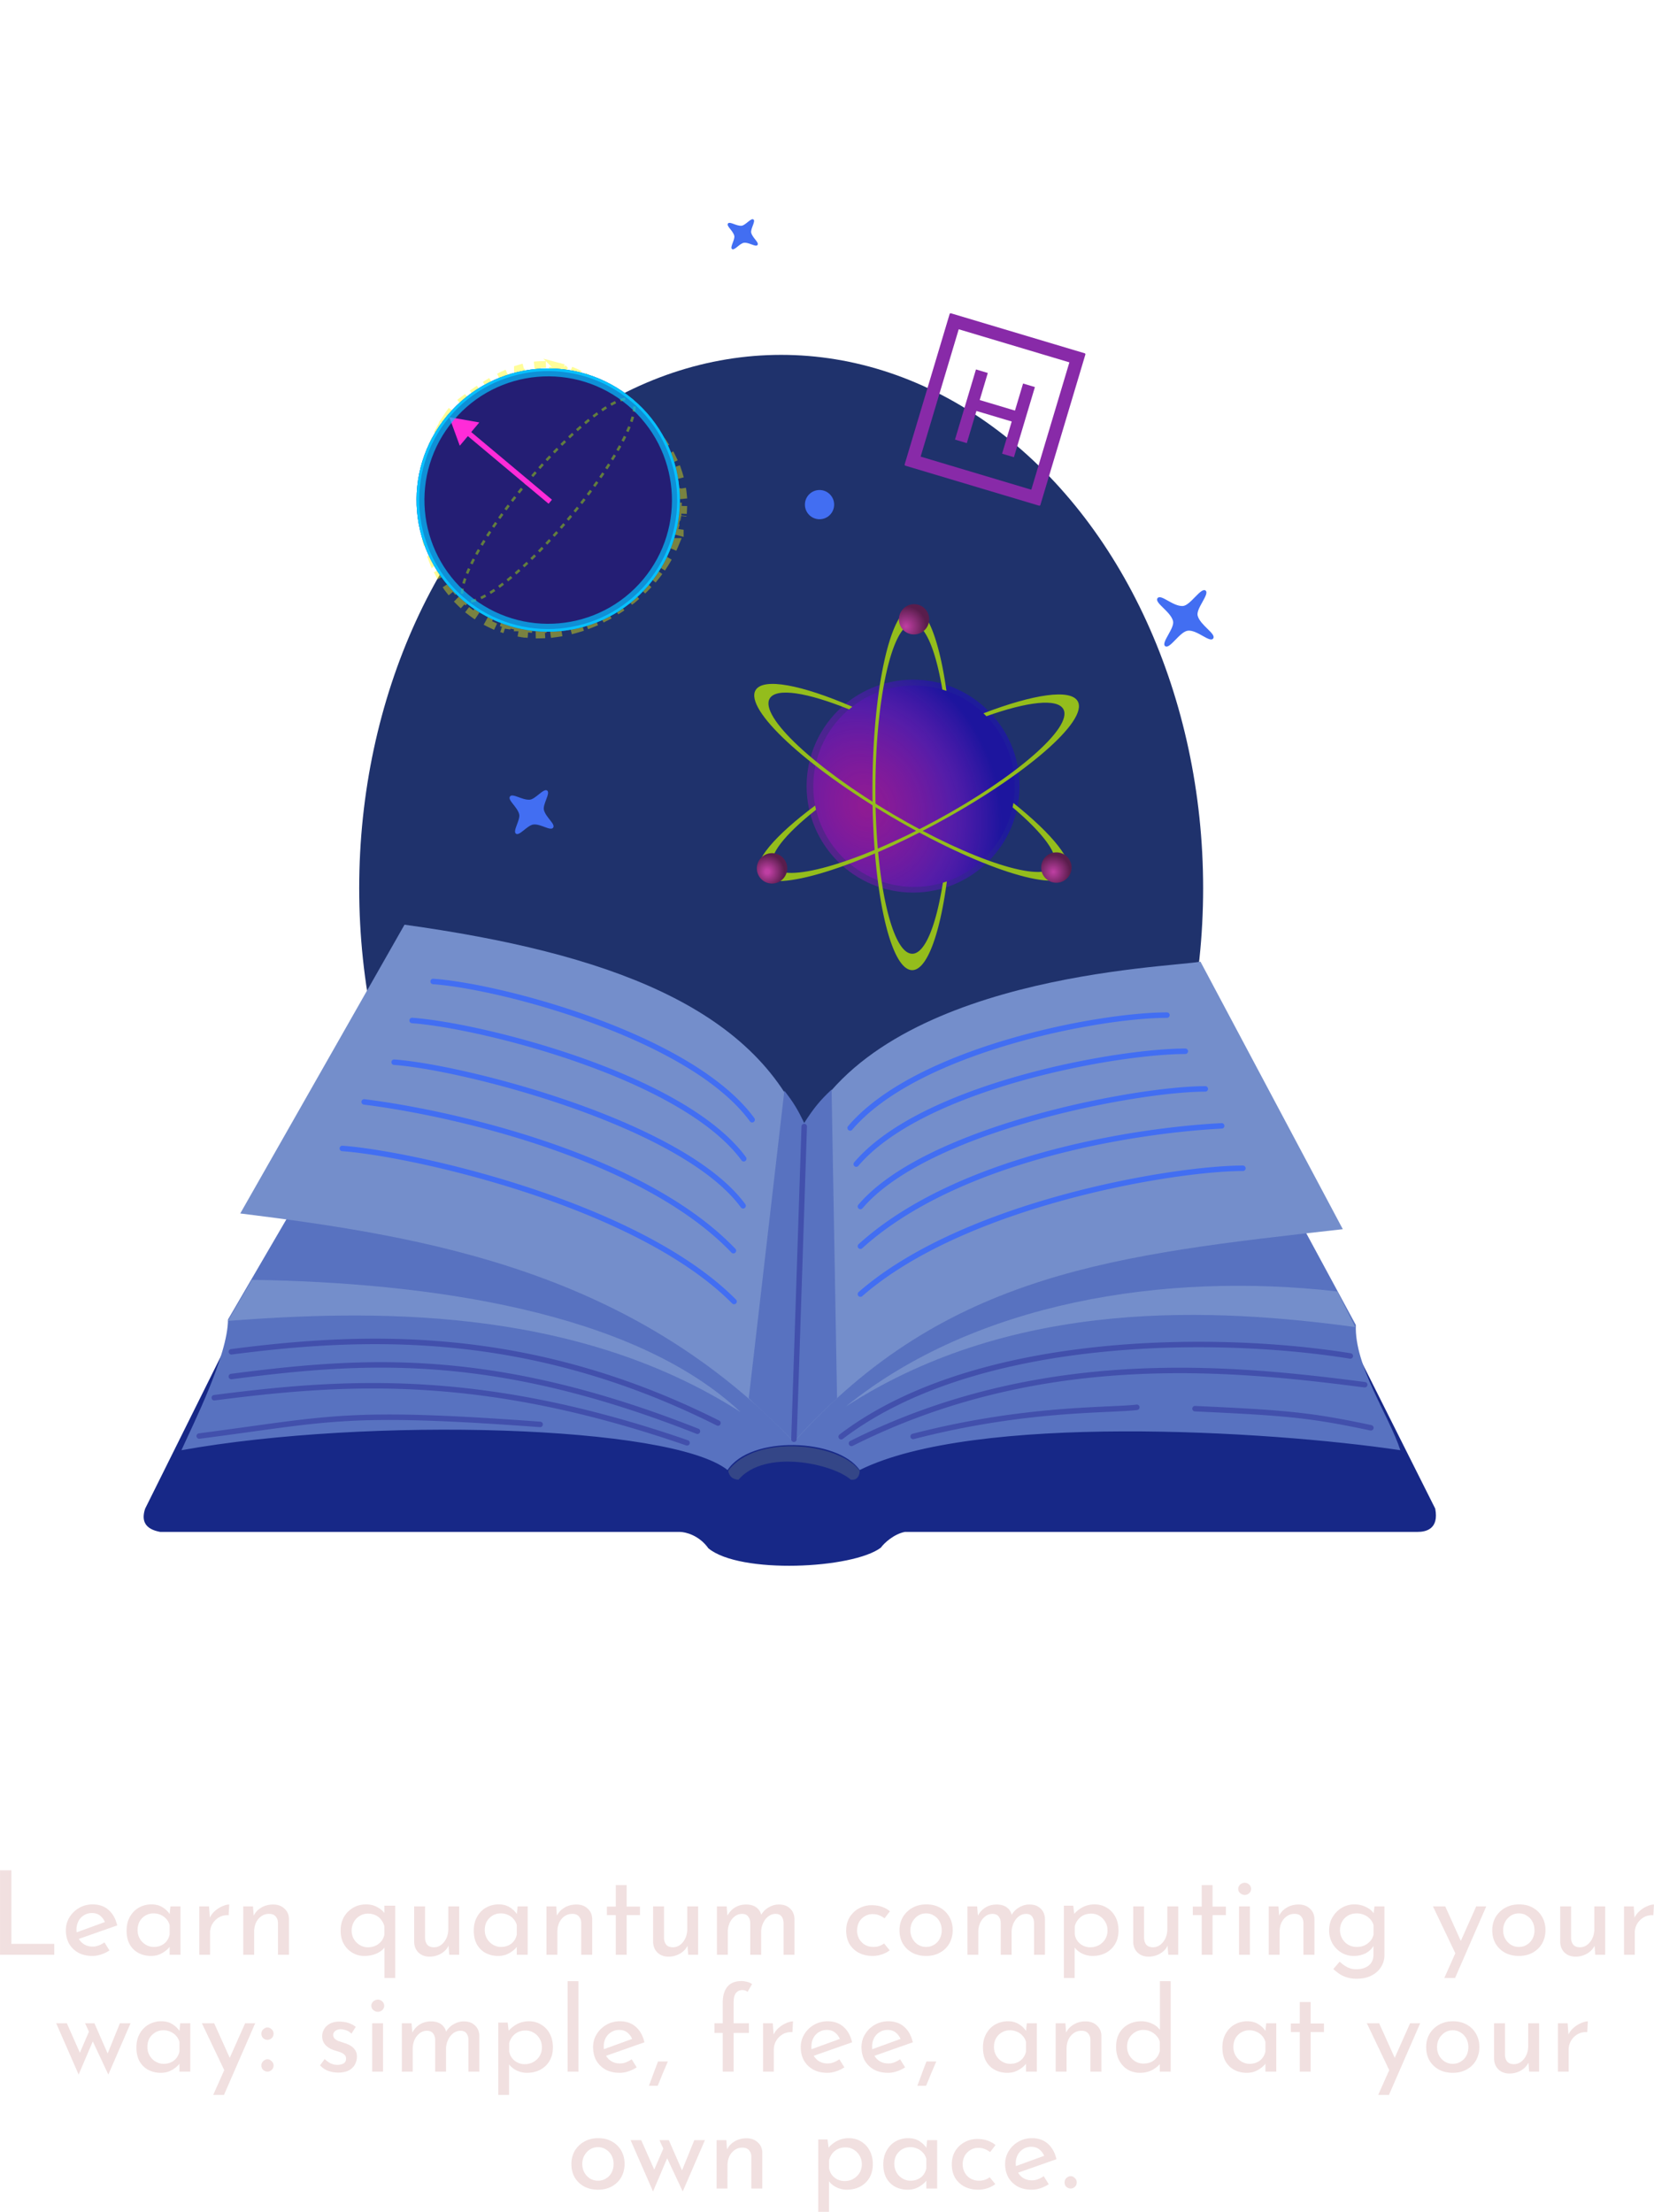 <svg xmlns="http://www.w3.org/2000/svg" fill="none" overflow="visible" viewBox="150.68 186.85 452.73 605.53">     <g filter="url(#a)">       <ellipse cx="364.5" cy="430" fill="#1F326C" rx="115.5" ry="146"/>     </g>     <path fill="#F1E0E0" d="M150.687 698.864h3.104v20.16h11.744V722h-14.848v-23.136Zm25.315 23.456c-1.515 0-2.816-.299-3.904-.896-1.088-.619-1.931-1.451-2.528-2.496-.576-1.067-.864-2.283-.864-3.648 0-1.301.33-2.485.992-3.552a7.443 7.443 0 0 1 2.656-2.56c1.109-.64 2.346-.96 3.712-.96 1.749 0 3.2.512 4.352 1.536 1.152 1.024 1.93 2.432 2.336 4.224l-10.912 3.84-.704-1.76 8.96-3.264-.64.416a4.323 4.323 0 0 0-1.28-1.824c-.598-.533-1.376-.8-2.336-.8-.811 0-1.536.203-2.176.608a4.022 4.022 0 0 0-1.504 1.6c-.363.683-.544 1.461-.544 2.336 0 .917.192 1.728.576 2.432a4.417 4.417 0 0 0 1.568 1.632c.682.384 1.45.576 2.304.576a4.45 4.45 0 0 0 1.664-.32 6.696 6.696 0 0 0 1.536-.832l1.376 2.208a9.1 9.1 0 0 1-2.24 1.088 7.394 7.394 0 0 1-2.4.416Zm15.985 0c-1.238 0-2.368-.267-3.392-.8-1.003-.533-1.803-1.312-2.4-2.336-.576-1.045-.864-2.315-.864-3.808 0-1.472.309-2.741.928-3.808.618-1.088 1.44-1.92 2.464-2.496a6.976 6.976 0 0 1 3.424-.864c1.237 0 2.282.288 3.136.864.853.555 1.504 1.216 1.952 1.984l-.192.512.288-2.816h2.752V722h-2.976v-3.456l.32.768c-.086.213-.278.491-.576.832-.278.32-.662.651-1.152.992a7 7 0 0 1-1.632.864c-.619.213-1.312.32-2.08.32Zm.8-2.464c.746 0 1.418-.139 2.016-.416a3.94 3.94 0 0 0 1.472-1.152c.405-.512.682-1.12.832-1.824v-2.592a3.953 3.953 0 0 0-.896-1.664 4.207 4.207 0 0 0-1.536-1.12 4.662 4.662 0 0 0-1.984-.416c-.79 0-1.515.192-2.176.576a4.414 4.414 0 0 0-1.6 1.6c-.384.683-.576 1.483-.576 2.4 0 .853.202 1.632.608 2.336a4.516 4.516 0 0 0 1.632 1.664 4.25 4.25 0 0 0 2.208.608Zm15.102-11.104.288 3.84-.16-.512a5.48 5.48 0 0 1 1.472-2.048c.661-.576 1.344-1.013 2.048-1.312.725-.32 1.354-.48 1.888-.48l-.16 2.944c-1.003-.064-1.888.128-2.656.576a5.142 5.142 0 0 0-1.792 1.792 4.758 4.758 0 0 0-.64 2.4V722h-2.944v-13.248h2.656Zm12.031 0 .256 3.232-.128-.512c.427-.981 1.12-1.76 2.08-2.336.96-.597 2.069-.896 3.328-.896s2.283.373 3.072 1.12c.811.725 1.227 1.675 1.248 2.848V722h-3.008v-8.736c-.021-.725-.235-1.312-.64-1.76-.384-.469-.992-.704-1.824-.704-.768 0-1.461.213-2.08.64-.619.427-1.109 1.013-1.472 1.76-.341.747-.512 1.611-.512 2.592V722h-2.976v-13.248h2.656Zm30.468 13.568a6.272 6.272 0 0 1-3.232-.864c-.981-.576-1.77-1.376-2.368-2.4-.576-1.045-.864-2.272-.864-3.68 0-1.451.31-2.709.928-3.776a6.912 6.912 0 0 1 2.528-2.496 7.025 7.025 0 0 1 3.488-.896c1.195 0 2.251.267 3.168.8a6.275 6.275 0 0 1 2.208 2.016l-.352.928v-3.392h2.976v19.808h-2.944v-9.76l.128 1.248c-.512.725-1.269 1.323-2.272 1.792-1.002.448-2.133.672-3.392.672Zm.992-2.368c.768 0 1.472-.149 2.112-.448a4.259 4.259 0 0 0 1.568-1.216 4.07 4.07 0 0 0 .832-1.824v-2.24a4.651 4.651 0 0 0-.864-1.792 4.184 4.184 0 0 0-1.536-1.248c-.618-.299-1.322-.448-2.112-.448-.789 0-1.525.203-2.208.608a4.532 4.532 0 0 0-1.632 1.664c-.405.704-.608 1.493-.608 2.368 0 .875.203 1.653.608 2.336.406.683.95 1.227 1.632 1.632a4.255 4.255 0 0 0 2.208.608Zm16.857 2.56c-1.195 0-2.187-.363-2.976-1.088-.768-.747-1.173-1.707-1.216-2.88v-9.792h2.976v8.736c.043.725.245 1.312.608 1.76.384.448.981.683 1.792.704.747 0 1.408-.213 1.984-.64.597-.448 1.077-1.045 1.44-1.792.363-.768.544-1.632.544-2.592v-6.176h2.976V722h-2.72l-.256-3.264.16.576a4.69 4.69 0 0 1-1.184 1.664 5.83 5.83 0 0 1-1.824 1.12 6.238 6.238 0 0 1-2.304.416Zm18.781-.192c-1.237 0-2.368-.267-3.392-.8-1.003-.533-1.803-1.312-2.4-2.336-.576-1.045-.864-2.315-.864-3.808 0-1.472.309-2.741.928-3.808.619-1.088 1.44-1.92 2.464-2.496a6.978 6.978 0 0 1 3.424-.864c1.237 0 2.283.288 3.136.864.853.555 1.504 1.216 1.952 1.984l-.192.512.288-2.816h2.752V722h-2.976v-3.456l.32.768c-.085.213-.277.491-.576.832-.277.32-.661.651-1.152.992a6.96 6.96 0 0 1-1.632.864c-.619.213-1.312.32-2.08.32Zm.8-2.464c.747 0 1.419-.139 2.016-.416a3.94 3.94 0 0 0 1.472-1.152c.405-.512.683-1.12.832-1.824v-2.592a3.942 3.942 0 0 0-.896-1.664 4.207 4.207 0 0 0-1.536-1.12 4.66 4.66 0 0 0-1.984-.416c-.789 0-1.515.192-2.176.576a4.422 4.422 0 0 0-1.6 1.6c-.384.683-.576 1.483-.576 2.4 0 .853.203 1.632.608 2.336a4.516 4.516 0 0 0 1.632 1.664 4.255 4.255 0 0 0 2.208.608Zm15.102-11.104.256 3.232-.128-.512c.427-.981 1.12-1.76 2.08-2.336.96-.597 2.069-.896 3.328-.896s2.283.373 3.072 1.12c.811.725 1.227 1.675 1.248 2.848V722h-3.008v-8.736c-.021-.725-.235-1.312-.64-1.76-.384-.469-.992-.704-1.824-.704-.768 0-1.461.213-2.08.64-.619.427-1.109 1.013-1.472 1.76-.341.747-.512 1.611-.512 2.592V722h-2.976v-13.248h2.656Zm16.311-5.824h2.976v5.888h3.648v2.336h-3.648V722h-2.976v-10.848h-2.432v-2.336h2.432v-5.888Zm14.412 19.584c-1.194 0-2.186-.363-2.976-1.088-.768-.747-1.173-1.707-1.216-2.88v-9.792h2.976v8.736c.043.725.246 1.312.608 1.76.384.448.982.683 1.792.704.747 0 1.408-.213 1.984-.64.598-.448 1.078-1.045 1.44-1.792.363-.768.544-1.632.544-2.592v-6.176h2.976V722h-2.72l-.256-3.264.16.576a4.677 4.677 0 0 1-1.184 1.664 5.83 5.83 0 0 1-1.824 1.12 6.238 6.238 0 0 1-2.304.416Zm15.933-13.76.256 2.976-.128-.256c.491-1.003 1.184-1.792 2.08-2.368.917-.576 1.963-.864 3.136-.864.747 0 1.408.117 1.984.352a3.45 3.45 0 0 1 1.408 1.024c.384.427.629.96.736 1.6l-.16.096c.512-.96 1.216-1.707 2.112-2.24.917-.555 1.877-.832 2.88-.832 1.301 0 2.325.373 3.072 1.12.768.725 1.163 1.675 1.184 2.848V722h-2.976v-8.736c-.021-.683-.192-1.248-.512-1.696-.299-.469-.832-.725-1.6-.768a3.36 3.36 0 0 0-2.08.704 4.819 4.819 0 0 0-1.408 1.824 5.84 5.84 0 0 0-.544 2.368V722h-2.976v-8.736c-.021-.683-.203-1.248-.544-1.696-.32-.469-.864-.725-1.632-.768-.789 0-1.483.235-2.08.704a4.819 4.819 0 0 0-1.408 1.824 6.03 6.03 0 0 0-.48 2.4V722h-2.976v-13.248h2.656Zm44.627 12.032c-.597.469-1.312.843-2.144 1.12a7.861 7.861 0 0 1-2.496.416c-1.45 0-2.72-.288-3.808-.864a6.46 6.46 0 0 1-2.56-2.4c-.597-1.045-.896-2.272-.896-3.68 0-1.408.32-2.635.96-3.68.662-1.045 1.515-1.845 2.56-2.4a7.098 7.098 0 0 1 3.424-.864c1.067 0 2.016.149 2.848.448.854.299 1.579.704 2.176 1.216l-1.472 1.92a6.247 6.247 0 0 0-1.408-.8c-.554-.235-1.184-.352-1.888-.352-.768 0-1.482.203-2.144.608a4.259 4.259 0 0 0-1.536 1.6c-.362.683-.544 1.451-.544 2.304 0 .811.192 1.568.576 2.272a4.35 4.35 0 0 0 1.6 1.632c.683.384 1.462.576 2.336.576.576 0 1.099-.085 1.568-.256a4.552 4.552 0 0 0 1.312-.704l1.536 1.888Zm2.69-5.536c0-1.323.309-2.517.928-3.584a6.95 6.95 0 0 1 2.624-2.528c1.109-.619 2.368-.928 3.776-.928 1.451 0 2.72.309 3.808.928a6.541 6.541 0 0 1 2.528 2.528c.597 1.067.896 2.261.896 3.584s-.299 2.528-.896 3.616c-.597 1.067-1.451 1.909-2.56 2.528-1.088.619-2.357.928-3.808.928-1.408 0-2.667-.288-3.776-.864a6.85 6.85 0 0 1-2.592-2.464c-.619-1.067-.928-2.315-.928-3.744Zm2.976.032c0 .853.192 1.632.576 2.336a4.512 4.512 0 0 0 1.536 1.632 4.088 4.088 0 0 0 2.176.608c.832 0 1.568-.203 2.208-.608a4.185 4.185 0 0 0 1.536-1.632c.363-.704.544-1.483.544-2.336 0-.853-.181-1.621-.544-2.304a4.132 4.132 0 0 0-1.536-1.664c-.64-.427-1.376-.64-2.208-.64-.811 0-1.547.213-2.208.64a4.715 4.715 0 0 0-1.536 1.696c-.363.683-.544 1.44-.544 2.272Zm18.27-6.528.256 2.976-.128-.256c.49-1.003 1.184-1.792 2.08-2.368.917-.576 1.962-.864 3.136-.864.746 0 1.408.117 1.984.352a3.45 3.45 0 0 1 1.408 1.024c.384.427.629.96.736 1.6l-.16.096c.512-.96 1.216-1.707 2.112-2.24.917-.555 1.877-.832 2.88-.832 1.301 0 2.325.373 3.072 1.12.768.725 1.162 1.675 1.184 2.848V722h-2.976v-8.736c-.022-.683-.192-1.248-.512-1.696-.299-.469-.832-.725-1.6-.768-.768 0-1.462.235-2.08.704-.598.469-1.067 1.077-1.408 1.824a5.825 5.825 0 0 0-.544 2.368V722h-2.976v-8.736c-.022-.683-.203-1.248-.544-1.696-.32-.469-.864-.725-1.632-.768-.79 0-1.483.235-2.08.704-.598.469-1.067 1.077-1.408 1.824a6.03 6.03 0 0 0-.48 2.4V722h-2.976v-13.248h2.656Zm31.558 13.568a6.44 6.44 0 0 1-2.912-.704c-.917-.469-1.632-1.099-2.144-1.888l.192-.928v9.568h-2.944V708.56h2.56l.416 3.392-.32-.928c.64-.811 1.451-1.483 2.432-2.016.981-.533 2.08-.8 3.296-.8 1.237 0 2.347.299 3.328.896 1.003.597 1.792 1.429 2.368 2.496.576 1.067.864 2.315.864 3.744 0 1.429-.309 2.667-.928 3.712a6.392 6.392 0 0 1-2.56 2.432c-1.067.555-2.283.832-3.648.832Zm-.576-2.368c.853 0 1.632-.192 2.336-.576a4.706 4.706 0 0 0 1.728-1.632c.427-.704.64-1.493.64-2.368 0-.896-.203-1.685-.608-2.368a4.516 4.516 0 0 0-1.632-1.664c-.661-.405-1.408-.608-2.24-.608-.768 0-1.461.149-2.08.448a4.184 4.184 0 0 0-1.536 1.248 4.68 4.68 0 0 0-.864 1.792v2.208c.107.683.363 1.291.768 1.824.405.533.907.949 1.504 1.248a4.5 4.5 0 0 0 1.984.448Zm15.929 2.56c-1.195 0-2.187-.363-2.976-1.088-.768-.747-1.174-1.707-1.216-2.88v-9.792h2.976v8.736c.042.725.245 1.312.608 1.76.384.448.981.683 1.792.704.746 0 1.408-.213 1.984-.64.597-.448 1.077-1.045 1.44-1.792.362-.768.544-1.632.544-2.592v-6.176h2.976V722h-2.72l-.256-3.264.16.576a4.69 4.69 0 0 1-1.184 1.664 5.83 5.83 0 0 1-1.824 1.12 6.238 6.238 0 0 1-2.304.416Zm14.556-19.584h2.976v5.888h3.648v2.336h-3.648V722h-2.976v-10.848h-2.432v-2.336h2.432v-5.888Zm10.22 5.824h2.976V722h-2.976v-13.248Zm-.224-4.8c0-.469.182-.864.544-1.184.384-.32.8-.48 1.248-.48.448 0 .843.16 1.184.48.363.32.544.715.544 1.184 0 .491-.181.896-.544 1.216a1.742 1.742 0 0 1-1.184.448c-.448 0-.864-.16-1.248-.48a1.52 1.52 0 0 1-.544-1.184Zm11.005 4.8.256 3.232-.128-.512c.427-.981 1.12-1.76 2.08-2.336.96-.597 2.07-.896 3.328-.896 1.259 0 2.283.373 3.072 1.12.811.725 1.227 1.675 1.248 2.848V722h-3.008v-8.736c-.021-.725-.234-1.312-.64-1.76-.384-.469-.992-.704-1.824-.704-.768 0-1.461.213-2.08.64-.618.427-1.109 1.013-1.472 1.76-.341.747-.512 1.611-.512 2.592V722h-2.976v-13.248h2.656Zm21.4 19.808c-.981 0-1.845-.117-2.592-.352a7.442 7.442 0 0 1-2.048-.928 14.823 14.823 0 0 1-1.728-1.376l1.728-2.016c.704.661 1.419 1.173 2.144 1.536.725.363 1.536.544 2.432.544 1.003 0 1.845-.171 2.528-.512.704-.32 1.237-.779 1.6-1.376.363-.576.544-1.248.544-2.016l.032-3.584.256.576c-.384.917-1.077 1.696-2.08 2.336-1.003.619-2.219.928-3.648.928a6.374 6.374 0 0 1-3.36-.928 7.18 7.18 0 0 1-2.432-2.496c-.597-1.067-.896-2.261-.896-3.584 0-1.387.32-2.603.96-3.648a7.176 7.176 0 0 1 2.528-2.528 6.598 6.598 0 0 1 3.424-.928c1.173 0 2.24.245 3.2.736.981.469 1.696 1.077 2.144 1.824l-.16.544.32-2.56h2.72v13.344a5.992 5.992 0 0 1-.928 3.264c-.619.981-1.493 1.76-2.624 2.336-1.131.576-2.485.864-4.064.864Zm-4.544-13.312c0 .853.203 1.632.608 2.336a4.516 4.516 0 0 0 1.632 1.664 4.602 4.602 0 0 0 2.336.608c.789 0 1.493-.139 2.112-.416a4.75 4.75 0 0 0 1.6-1.184 4.452 4.452 0 0 0 .896-1.76v-2.624a4.062 4.062 0 0 0-.96-1.664 4.43 4.43 0 0 0-1.6-1.12 4.955 4.955 0 0 0-2.048-.416c-.853 0-1.632.192-2.336.576a4.278 4.278 0 0 0-1.632 1.632c-.405.683-.608 1.472-.608 2.368Zm28.546 13.12 8.736-19.616h2.752l-8.544 19.616h-2.944Zm3.264-6.272-6.368-13.344h3.36l5.344 11.84-2.336 1.504Zm9.87-6.848c0-1.323.309-2.517.928-3.584a6.95 6.95 0 0 1 2.624-2.528c1.109-.619 2.368-.928 3.776-.928 1.451 0 2.72.309 3.808.928a6.541 6.541 0 0 1 2.528 2.528c.597 1.067.896 2.261.896 3.584s-.299 2.528-.896 3.616c-.597 1.067-1.451 1.909-2.56 2.528-1.088.619-2.357.928-3.808.928-1.408 0-2.667-.288-3.776-.864a6.85 6.85 0 0 1-2.592-2.464c-.619-1.067-.928-2.315-.928-3.744Zm2.976.032c0 .853.192 1.632.576 2.336a4.512 4.512 0 0 0 1.536 1.632 4.088 4.088 0 0 0 2.176.608c.832 0 1.568-.203 2.208-.608a4.185 4.185 0 0 0 1.536-1.632c.363-.704.544-1.483.544-2.336 0-.853-.181-1.621-.544-2.304a4.132 4.132 0 0 0-1.536-1.664c-.64-.427-1.376-.64-2.208-.64-.811 0-1.547.213-2.208.64a4.715 4.715 0 0 0-1.536 1.696c-.363.683-.544 1.44-.544 2.272Zm19.806 7.232c-1.195 0-2.187-.363-2.976-1.088-.768-.747-1.174-1.707-1.216-2.88v-9.792h2.976v8.736c.042.725.245 1.312.608 1.76.384.448.981.683 1.792.704.746 0 1.408-.213 1.984-.64.597-.448 1.077-1.045 1.44-1.792.362-.768.544-1.632.544-2.592v-6.176h2.976V722h-2.72l-.256-3.264.16.576a4.69 4.69 0 0 1-1.184 1.664 5.83 5.83 0 0 1-1.824 1.12 6.238 6.238 0 0 1-2.304.416Zm15.932-13.76.288 3.84-.16-.512a5.49 5.49 0 0 1 1.472-2.048c.662-.576 1.344-1.013 2.048-1.312.726-.32 1.355-.48 1.888-.48l-.16 2.944c-1.002-.064-1.888.128-2.656.576a5.15 5.15 0 0 0-1.792 1.792 4.768 4.768 0 0 0-.64 2.4V722h-2.944v-13.248h2.656Zm-421.332 32 3.904 8.928-.576.064 3.648-8.992h2.912l-6.08 14.048-4.256-9.088-3.872 9.088-6.144-14.048h2.912l4.128 9.344-1.024-.192 2.944-6.848-1.056-2.304h2.56Zm18.149 13.568c-1.237 0-2.368-.267-3.392-.8-1.003-.533-1.803-1.312-2.4-2.336-.576-1.045-.864-2.315-.864-3.808 0-1.472.309-2.741.928-3.808.619-1.088 1.44-1.92 2.464-2.496a6.978 6.978 0 0 1 3.424-.864c1.237 0 2.283.288 3.136.864.853.555 1.504 1.216 1.952 1.984l-.192.512.288-2.816h2.752V754h-2.976v-3.456l.32.768c-.085.213-.277.491-.576.832-.277.32-.661.651-1.152.992a6.96 6.96 0 0 1-1.632.864c-.619.213-1.312.32-2.08.32Zm.8-2.464c.747 0 1.419-.139 2.016-.416a3.94 3.94 0 0 0 1.472-1.152c.405-.512.683-1.12.832-1.824v-2.592a3.942 3.942 0 0 0-.896-1.664 4.207 4.207 0 0 0-1.536-1.12 4.66 4.66 0 0 0-1.984-.416c-.789 0-1.515.192-2.176.576a4.422 4.422 0 0 0-1.6 1.6c-.384.683-.576 1.483-.576 2.4 0 .853.203 1.632.608 2.336a4.516 4.516 0 0 0 1.632 1.664 4.255 4.255 0 0 0 2.208.608Zm13.566 8.512 8.736-19.616h2.752l-8.544 19.616h-2.944Zm3.264-6.272-6.368-13.344h3.36l5.344 11.84-2.336 1.504Zm9.925-10.496c0-.469.17-.864.512-1.184.362-.341.746-.512 1.152-.512.405 0 .778.16 1.12.48.362.32.544.725.544 1.216 0 .512-.182.928-.544 1.248-.342.299-.715.448-1.12.448-.406 0-.79-.149-1.152-.448-.342-.32-.512-.736-.512-1.248Zm0 8.704c0-.469.17-.864.512-1.184.362-.341.746-.512 1.152-.512.405 0 .778.171 1.12.512.362.32.544.715.544 1.184 0 .512-.182.928-.544 1.248-.342.299-.715.448-1.12.448-.406 0-.79-.149-1.152-.448-.342-.32-.512-.736-.512-1.248Zm20.997 1.952c-.939 0-1.856-.16-2.752-.48-.875-.341-1.6-.843-2.176-1.504l1.248-1.728c.555.533 1.12.939 1.696 1.216a4.445 4.445 0 0 0 1.76.384 4.17 4.17 0 0 0 1.184-.16c.363-.107.651-.277.864-.512.235-.256.352-.597.352-1.024 0-.469-.16-.843-.48-1.12-.299-.277-.693-.501-1.184-.672a20.55 20.55 0 0 0-1.504-.48c-1.088-.363-1.92-.864-2.496-1.504-.576-.64-.864-1.419-.864-2.336 0-.704.171-1.355.512-1.952.363-.619.885-1.12 1.568-1.504.704-.384 1.568-.576 2.592-.576.917 0 1.739.117 2.464.352a5.953 5.953 0 0 1 2.048 1.088l-1.184 1.856a3.508 3.508 0 0 0-1.376-.896c-.533-.192-1.013-.299-1.44-.32a2.553 2.553 0 0 0-1.056.16c-.32.128-.587.309-.8.544-.213.235-.32.512-.32.832 0 .448.149.811.448 1.088.299.277.683.501 1.152.672.491.149.971.309 1.44.48a6.973 6.973 0 0 1 1.76.768c.512.32.917.715 1.216 1.184.32.469.48 1.056.48 1.76 0 .789-.192 1.525-.576 2.208-.363.661-.928 1.195-1.696 1.6-.747.384-1.707.576-2.88.576Zm9.319-13.504h2.976V754h-2.976v-13.248Zm-.224-4.8c0-.469.181-.864.544-1.184.384-.32.8-.48 1.248-.48.448 0 .843.16 1.184.48.363.32.544.715.544 1.184 0 .491-.181.896-.544 1.216a1.742 1.742 0 0 1-1.184.448c-.448 0-.864-.16-1.248-.48a1.517 1.517 0 0 1-.544-1.184Zm11.005 4.8.256 2.976-.128-.256c.491-1.003 1.184-1.792 2.08-2.368.917-.576 1.963-.864 3.136-.864.747 0 1.408.117 1.984.352a3.45 3.45 0 0 1 1.408 1.024c.384.427.629.96.736 1.6l-.16.096c.512-.96 1.216-1.707 2.112-2.24.917-.555 1.877-.832 2.88-.832 1.301 0 2.325.373 3.072 1.12.768.725 1.163 1.675 1.184 2.848V754h-2.976v-8.736c-.021-.683-.192-1.248-.512-1.696-.299-.469-.832-.725-1.6-.768a3.36 3.36 0 0 0-2.08.704 4.819 4.819 0 0 0-1.408 1.824 5.84 5.84 0 0 0-.544 2.368V754h-2.976v-8.736c-.021-.683-.203-1.248-.544-1.696-.32-.469-.864-.725-1.632-.768-.789 0-1.483.235-2.08.704a4.819 4.819 0 0 0-1.408 1.824 6.03 6.03 0 0 0-.48 2.4V754h-2.976v-13.248h2.656Zm31.558 13.568a6.444 6.444 0 0 1-2.912-.704c-.917-.469-1.632-1.099-2.144-1.888l.192-.928v9.568h-2.944V740.56h2.56l.416 3.392-.32-.928c.64-.811 1.451-1.483 2.432-2.016.982-.533 2.08-.8 3.296-.8 1.238 0 2.347.299 3.328.896 1.003.597 1.792 1.429 2.368 2.496.576 1.067.864 2.315.864 3.744 0 1.429-.309 2.667-.928 3.712a6.386 6.386 0 0 1-2.56 2.432c-1.066.555-2.282.832-3.648.832Zm-.576-2.368c.854 0 1.632-.192 2.336-.576a4.69 4.69 0 0 0 1.728-1.632c.427-.704.64-1.493.64-2.368 0-.896-.202-1.685-.608-2.368a4.516 4.516 0 0 0-1.632-1.664c-.661-.405-1.408-.608-2.24-.608-.768 0-1.461.149-2.08.448a4.2 4.2 0 0 0-1.536 1.248 4.68 4.68 0 0 0-.864 1.792v2.208c.107.683.363 1.291.768 1.824.406.533.907.949 1.504 1.248a4.5 4.5 0 0 0 1.984.448Zm11.737-22.72h2.976V754h-2.976v-24.768Zm14.269 25.088c-1.515 0-2.816-.299-3.904-.896-1.088-.619-1.931-1.451-2.528-2.496-.576-1.067-.864-2.283-.864-3.648 0-1.301.331-2.485.992-3.552a7.451 7.451 0 0 1 2.656-2.56c1.109-.64 2.347-.96 3.712-.96 1.749 0 3.2.512 4.352 1.536 1.152 1.024 1.931 2.432 2.336 4.224l-10.912 3.84-.704-1.76 8.96-3.264-.64.416a4.323 4.323 0 0 0-1.28-1.824c-.597-.533-1.376-.8-2.336-.8-.811 0-1.536.203-2.176.608a4.029 4.029 0 0 0-1.504 1.6c-.363.683-.544 1.461-.544 2.336 0 .917.192 1.728.576 2.432a4.425 4.425 0 0 0 1.568 1.632c.683.384 1.451.576 2.304.576.576 0 1.131-.107 1.664-.32a6.655 6.655 0 0 0 1.536-.832l1.376 2.208a9.083 9.083 0 0 1-2.24 1.088 7.394 7.394 0 0 1-2.4.416Zm13.169-3.104a519.047 519.047 0 0 1-1.408 3.296 396.014 396.014 0 0 1-1.376 3.36h-2.4c.427-1.131.843-2.251 1.248-3.36a315.13 315.13 0 0 1 1.248-3.296h2.688ZM348.508 754v-10.592h-2.272v-2.656h2.272v-5.6c0-1.92.427-3.392 1.28-4.416.875-1.024 2.155-1.536 3.84-1.536.448 0 .939.064 1.472.192a3.848 3.848 0 0 1 1.44.64l-1.248 2.144a1.432 1.432 0 0 0-.64-.384 2.056 2.056 0 0 0-.704-.128c-.789 0-1.397.267-1.824.8-.427.533-.64 1.44-.64 2.72v5.568h4.192v2.656h-4.192V754h-2.976Zm13.693-13.248.288 3.84-.16-.512a5.48 5.48 0 0 1 1.472-2.048c.661-.576 1.344-1.013 2.048-1.312.725-.32 1.355-.48 1.888-.48l-.16 2.944c-1.003-.064-1.888.128-2.656.576a5.142 5.142 0 0 0-1.792 1.792 4.758 4.758 0 0 0-.64 2.4V754h-2.944v-13.248h2.656Zm14.957 13.568c-1.515 0-2.816-.299-3.904-.896-1.088-.619-1.931-1.451-2.528-2.496-.576-1.067-.864-2.283-.864-3.648 0-1.301.331-2.485.992-3.552a7.451 7.451 0 0 1 2.656-2.56c1.109-.64 2.347-.96 3.712-.96 1.749 0 3.2.512 4.352 1.536 1.152 1.024 1.931 2.432 2.336 4.224l-10.912 3.84-.704-1.76 8.96-3.264-.64.416a4.323 4.323 0 0 0-1.28-1.824c-.597-.533-1.376-.8-2.336-.8-.811 0-1.536.203-2.176.608a4.029 4.029 0 0 0-1.504 1.6c-.363.683-.544 1.461-.544 2.336 0 .917.192 1.728.576 2.432a4.425 4.425 0 0 0 1.568 1.632c.683.384 1.451.576 2.304.576.576 0 1.131-.107 1.664-.32a6.655 6.655 0 0 0 1.536-.832l1.376 2.208a9.083 9.083 0 0 1-2.24 1.088 7.394 7.394 0 0 1-2.4.416Zm16.625 0c-1.515 0-2.816-.299-3.904-.896-1.088-.619-1.931-1.451-2.528-2.496-.576-1.067-.864-2.283-.864-3.648 0-1.301.331-2.485.992-3.552a7.451 7.451 0 0 1 2.656-2.56c1.109-.64 2.347-.96 3.712-.96 1.749 0 3.2.512 4.352 1.536 1.152 1.024 1.931 2.432 2.336 4.224l-10.912 3.84-.704-1.76 8.96-3.264-.64.416a4.323 4.323 0 0 0-1.28-1.824c-.597-.533-1.376-.8-2.336-.8-.811 0-1.536.203-2.176.608a4.029 4.029 0 0 0-1.504 1.6c-.363.683-.544 1.461-.544 2.336 0 .917.192 1.728.576 2.432a4.425 4.425 0 0 0 1.568 1.632c.683.384 1.451.576 2.304.576.576 0 1.131-.107 1.664-.32a6.655 6.655 0 0 0 1.536-.832l1.376 2.208a9.083 9.083 0 0 1-2.24 1.088 7.394 7.394 0 0 1-2.4.416Zm13.169-3.104a519.047 519.047 0 0 1-1.408 3.296 396.014 396.014 0 0 1-1.376 3.36h-2.4c.427-1.131.843-2.251 1.248-3.36a315.13 315.13 0 0 1 1.248-3.296h2.688Zm19.441 3.104c-1.237 0-2.368-.267-3.392-.8-1.003-.533-1.803-1.312-2.4-2.336-.576-1.045-.864-2.315-.864-3.808 0-1.472.309-2.741.928-3.808.619-1.088 1.44-1.92 2.464-2.496a6.978 6.978 0 0 1 3.424-.864c1.237 0 2.283.288 3.136.864.853.555 1.504 1.216 1.952 1.984l-.192.512.288-2.816h2.752V754h-2.976v-3.456l.32.768c-.085.213-.277.491-.576.832-.277.32-.661.651-1.152.992a6.96 6.96 0 0 1-1.632.864c-.619.213-1.312.32-2.08.32Zm.8-2.464c.747 0 1.419-.139 2.016-.416a3.94 3.94 0 0 0 1.472-1.152c.405-.512.683-1.12.832-1.824v-2.592a3.942 3.942 0 0 0-.896-1.664 4.207 4.207 0 0 0-1.536-1.12 4.66 4.66 0 0 0-1.984-.416c-.789 0-1.515.192-2.176.576a4.422 4.422 0 0 0-1.6 1.6c-.384.683-.576 1.483-.576 2.4 0 .853.203 1.632.608 2.336a4.516 4.516 0 0 0 1.632 1.664 4.255 4.255 0 0 0 2.208.608Zm15.102-11.104.256 3.232-.128-.512c.427-.981 1.12-1.76 2.08-2.336.96-.597 2.069-.896 3.328-.896s2.283.373 3.072 1.12c.811.725 1.227 1.675 1.248 2.848V754h-3.008v-8.736c-.021-.725-.235-1.312-.64-1.76-.384-.469-.992-.704-1.824-.704-.768 0-1.461.213-2.08.64-.619.427-1.109 1.013-1.472 1.76-.341.747-.512 1.611-.512 2.592V754h-2.976v-13.248h2.656Zm20.407 13.568c-1.216 0-2.325-.288-3.328-.864-.981-.597-1.76-1.429-2.336-2.496-.576-1.088-.864-2.336-.864-3.744 0-1.472.299-2.731.896-3.776a6.285 6.285 0 0 1 2.496-2.4c1.046-.555 2.219-.832 3.52-.832a6.82 6.82 0 0 1 2.976.672c.96.448 1.707 1.067 2.24 1.856l-.128 1.056v-14.56h2.944V754h-2.976v-3.296l.32.832c-.618.811-1.418 1.483-2.4 2.016-.981.512-2.101.768-3.36.768Zm.928-2.528c.79 0 1.494-.139 2.112-.416a4.322 4.322 0 0 0 1.536-1.216c.406-.512.694-1.12.864-1.824v-2.496a3.772 3.772 0 0 0-.928-1.664 4.454 4.454 0 0 0-1.568-1.152c-.597-.299-1.269-.448-2.016-.448-.81 0-1.557.203-2.24.608a4.43 4.43 0 0 0-1.6 1.6c-.405.683-.608 1.472-.608 2.368 0 .875.203 1.664.608 2.368.406.683.95 1.237 1.632 1.664a4.255 4.255 0 0 0 2.208.608Zm28.294 2.528c-1.237 0-2.368-.267-3.392-.8-1.003-.533-1.803-1.312-2.4-2.336-.576-1.045-.864-2.315-.864-3.808 0-1.472.309-2.741.928-3.808.619-1.088 1.44-1.92 2.464-2.496a6.978 6.978 0 0 1 3.424-.864c1.237 0 2.283.288 3.136.864.853.555 1.504 1.216 1.952 1.984l-.192.512.288-2.816h2.752V754h-2.976v-3.456l.32.768c-.085.213-.277.491-.576.832-.277.32-.661.651-1.152.992a6.96 6.96 0 0 1-1.632.864c-.619.213-1.312.32-2.08.32Zm.8-2.464c.747 0 1.419-.139 2.016-.416a3.94 3.94 0 0 0 1.472-1.152c.405-.512.683-1.12.832-1.824v-2.592a3.942 3.942 0 0 0-.896-1.664 4.207 4.207 0 0 0-1.536-1.12 4.66 4.66 0 0 0-1.984-.416c-.789 0-1.515.192-2.176.576a4.422 4.422 0 0 0-1.6 1.6c-.384.683-.576 1.483-.576 2.4 0 .853.203 1.632.608 2.336a4.516 4.516 0 0 0 1.632 1.664 4.255 4.255 0 0 0 2.208.608Zm13.726-16.928h2.976v5.888h3.648v2.336h-3.648V754h-2.976v-10.848h-2.432v-2.336h2.432v-5.888Zm21.465 25.44 8.736-19.616h2.752l-8.544 19.616h-2.944Zm3.264-6.272-6.368-13.344h3.36l5.344 11.84-2.336 1.504Zm9.87-6.848c0-1.323.31-2.517.928-3.584a6.95 6.95 0 0 1 2.624-2.528c1.11-.619 2.368-.928 3.776-.928 1.451 0 2.72.309 3.808.928a6.541 6.541 0 0 1 2.528 2.528c.598 1.067.896 2.261.896 3.584s-.298 2.528-.896 3.616c-.597 1.067-1.45 1.909-2.56 2.528-1.088.619-2.357.928-3.808.928-1.408 0-2.666-.288-3.776-.864a6.85 6.85 0 0 1-2.592-2.464c-.618-1.067-.928-2.315-.928-3.744Zm2.976.032c0 .853.192 1.632.576 2.336a4.512 4.512 0 0 0 1.536 1.632 4.09 4.09 0 0 0 2.176.608c.832 0 1.568-.203 2.208-.608a4.17 4.17 0 0 0 1.536-1.632c.363-.704.544-1.483.544-2.336 0-.853-.181-1.621-.544-2.304a4.118 4.118 0 0 0-1.536-1.664c-.64-.427-1.376-.64-2.208-.64-.81 0-1.546.213-2.208.64a4.715 4.715 0 0 0-1.536 1.696 4.775 4.775 0 0 0-.544 2.272Zm19.806 7.232c-1.195 0-2.187-.363-2.976-1.088-.768-.747-1.173-1.707-1.216-2.88v-9.792h2.976v8.736c.043.725.245 1.312.608 1.76.384.448.981.683 1.792.704.747 0 1.408-.213 1.984-.64.597-.448 1.077-1.045 1.44-1.792.363-.768.544-1.632.544-2.592v-6.176h2.976V754h-2.72l-.256-3.264.16.576a4.69 4.69 0 0 1-1.184 1.664 5.83 5.83 0 0 1-1.824 1.12 6.238 6.238 0 0 1-2.304.416Zm15.933-13.76.288 3.84-.16-.512a5.48 5.48 0 0 1 1.472-2.048c.661-.576 1.344-1.013 2.048-1.312.725-.32 1.354-.48 1.888-.48l-.16 2.944c-1.003-.064-1.888.128-2.656.576a5.142 5.142 0 0 0-1.792 1.792 4.758 4.758 0 0 0-.64 2.4V754h-2.944v-13.248h2.656Zm-272.683 38.496c0-1.323.309-2.517.928-3.584a6.943 6.943 0 0 1 2.624-2.528c1.109-.619 2.368-.928 3.776-.928 1.45 0 2.72.309 3.808.928a6.548 6.548 0 0 1 2.528 2.528c.597 1.067.896 2.261.896 3.584s-.299 2.528-.896 3.616c-.598 1.067-1.451 1.909-2.56 2.528-1.088.619-2.358.928-3.808.928-1.408 0-2.667-.288-3.776-.864a6.85 6.85 0 0 1-2.592-2.464c-.619-1.067-.928-2.315-.928-3.744Zm2.976.032c0 .853.192 1.632.576 2.336a4.512 4.512 0 0 0 1.536 1.632 4.085 4.085 0 0 0 2.176.608c.832 0 1.568-.203 2.208-.608a4.185 4.185 0 0 0 1.536-1.632 5.034 5.034 0 0 0 .544-2.336c0-.853-.182-1.621-.544-2.304a4.132 4.132 0 0 0-1.536-1.664c-.64-.427-1.376-.64-2.208-.64-.811 0-1.547.213-2.208.64a4.715 4.715 0 0 0-1.536 1.696c-.363.683-.544 1.44-.544 2.272Zm23.687-6.528 3.904 8.928-.576.064 3.648-8.992h2.912l-6.08 14.048-4.256-9.088-3.872 9.088-6.144-14.048h2.912l4.128 9.344-1.024-.192 2.944-6.848-1.056-2.304h2.56Zm15.738 0 .256 3.232-.128-.512c.427-.981 1.12-1.76 2.08-2.336.96-.597 2.07-.896 3.328-.896 1.259 0 2.283.373 3.072 1.12.811.725 1.227 1.675 1.248 2.848V786h-3.008v-8.736c-.021-.725-.234-1.312-.64-1.76-.384-.469-.992-.704-1.824-.704-.768 0-1.461.213-2.08.64-.618.427-1.109 1.013-1.472 1.76-.341.747-.512 1.611-.512 2.592V786h-2.976v-13.248h2.656Zm32.965 13.568a6.44 6.44 0 0 1-2.912-.704c-.917-.469-1.632-1.099-2.144-1.888l.192-.928v9.568h-2.944V772.56h2.56l.416 3.392-.32-.928c.64-.811 1.451-1.483 2.432-2.016.981-.533 2.08-.8 3.296-.8 1.237 0 2.347.299 3.328.896 1.003.597 1.792 1.429 2.368 2.496.576 1.067.864 2.315.864 3.744 0 1.429-.309 2.667-.928 3.712a6.392 6.392 0 0 1-2.56 2.432c-1.067.555-2.283.832-3.648.832Zm-.576-2.368c.853 0 1.632-.192 2.336-.576a4.706 4.706 0 0 0 1.728-1.632c.427-.704.64-1.493.64-2.368 0-.896-.203-1.685-.608-2.368a4.516 4.516 0 0 0-1.632-1.664c-.661-.405-1.408-.608-2.24-.608-.768 0-1.461.149-2.08.448a4.184 4.184 0 0 0-1.536 1.248 4.68 4.68 0 0 0-.864 1.792v2.208c.107.683.363 1.291.768 1.824.405.533.907.949 1.504 1.248a4.5 4.5 0 0 0 1.984.448Zm17.241 2.368c-1.238 0-2.368-.267-3.392-.8-1.003-.533-1.803-1.312-2.4-2.336-.576-1.045-.864-2.315-.864-3.808 0-1.472.309-2.741.928-3.808.618-1.088 1.44-1.92 2.464-2.496a6.976 6.976 0 0 1 3.424-.864c1.237 0 2.282.288 3.136.864.853.555 1.504 1.216 1.952 1.984l-.192.512.288-2.816h2.752V786h-2.976v-3.456l.32.768c-.086.213-.278.491-.576.832-.278.32-.662.651-1.152.992a7 7 0 0 1-1.632.864c-.619.213-1.312.32-2.08.32Zm.8-2.464c.746 0 1.418-.139 2.016-.416a3.94 3.94 0 0 0 1.472-1.152c.405-.512.682-1.12.832-1.824v-2.592a3.953 3.953 0 0 0-.896-1.664 4.207 4.207 0 0 0-1.536-1.12 4.662 4.662 0 0 0-1.984-.416c-.79 0-1.515.192-2.176.576a4.414 4.414 0 0 0-1.6 1.6c-.384.683-.576 1.483-.576 2.4 0 .853.202 1.632.608 2.336a4.516 4.516 0 0 0 1.632 1.664 4.25 4.25 0 0 0 2.208.608Zm23.198.928c-.598.469-1.312.843-2.144 1.12a7.861 7.861 0 0 1-2.496.416c-1.451 0-2.72-.288-3.808-.864a6.453 6.453 0 0 1-2.56-2.4c-.598-1.045-.896-2.272-.896-3.68 0-1.408.32-2.635.96-3.68.661-1.045 1.514-1.845 2.56-2.4a7.095 7.095 0 0 1 3.424-.864c1.066 0 2.016.149 2.848.448.853.299 1.578.704 2.176 1.216l-1.472 1.92a6.269 6.269 0 0 0-1.408-.8c-.555-.235-1.184-.352-1.888-.352-.768 0-1.483.203-2.144.608a4.259 4.259 0 0 0-1.536 1.6c-.363.683-.544 1.451-.544 2.304 0 .811.192 1.568.576 2.272a4.343 4.343 0 0 0 1.6 1.632c.682.384 1.461.576 2.336.576.576 0 1.098-.085 1.568-.256.49-.171.928-.405 1.312-.704l1.536 1.888Zm9.985 1.536c-1.514 0-2.816-.299-3.904-.896-1.088-.619-1.93-1.451-2.528-2.496-.576-1.067-.864-2.283-.864-3.648 0-1.301.331-2.485.992-3.552a7.46 7.46 0 0 1 2.656-2.56c1.11-.64 2.347-.96 3.712-.96 1.75 0 3.2.512 4.352 1.536 1.152 1.024 1.931 2.432 2.336 4.224l-10.912 3.84-.704-1.76 8.96-3.264-.64.416a4.314 4.314 0 0 0-1.28-1.824c-.597-.533-1.376-.8-2.336-.8-.81 0-1.536.203-2.176.608a4.029 4.029 0 0 0-1.504 1.6c-.362.683-.544 1.461-.544 2.336 0 .917.192 1.728.576 2.432a4.425 4.425 0 0 0 1.568 1.632c.683.384 1.451.576 2.304.576.576 0 1.131-.107 1.664-.32a6.655 6.655 0 0 0 1.536-.832l1.376 2.208a9.083 9.083 0 0 1-2.24 1.088c-.81.277-1.61.416-2.4.416Zm8.977-2.016c0-.469.171-.864.512-1.184.363-.341.758-.512 1.184-.512.384 0 .747.171 1.088.512.363.32.544.715.544 1.184 0 .512-.181.928-.544 1.248-.341.299-.704.448-1.088.448-.426 0-.821-.149-1.184-.448-.341-.32-.512-.736-.512-1.248Z"/>     <path fill="#882AA8" d="m416 298.775.895-2.99 13.689 4.094-.894 2.99-13.69-4.094Zm14.714-6.927 3.238.968-5.743 19.204-3.237-.968 5.742-19.204Zm-12.894-3.856 3.238.968-5.743 19.204-3.237-.968 5.742-19.204Z"/>     <path fill="#882AA8" d="m402.673 311.856 30.292 9.058 10.426-34.864-30.292-9.058-10.426 34.864Zm32.782 13.227-.011.029a.296.296 0 0 1-.331.179l-.03-.007-36.579-10.939-.028-.01a.297.297 0 0 1-.179-.331l.007-.03 12.306-41.151a.298.298 0 0 1 .341-.208l.03.008 36.579 10.938.029.01c.14.058.216.213.171.361l-12.305 41.151Z"/>     <g filter="url(#b)">       <path fill="url(#c)" fill-opacity="0.8" d="M371.459 402.062c0-16.099 13.051-29.15 29.15-29.15 16.098 0 29.149 13.051 29.149 29.15 0 16.098-13.051 29.149-29.149 29.149-16.099 0-29.15-13.051-29.15-29.149Z"/>     </g>     <path fill="url(#d)" d="M373.291 402.085c0-15.226 12.343-27.57 27.569-27.57 15.226 0 27.57 12.344 27.57 27.57s-12.344 27.569-27.57 27.569-27.569-12.343-27.569-27.569Z"/>     <path fill="#94BD1C" fill-rule="evenodd" d="M409.852 428.151c-1.94 14.551-5.468 24.298-9.483 24.29-6.06-.011-10.932-22.246-10.883-49.663.05-27.418 5.003-49.636 11.063-49.625 3.875.007 7.265 9.103 9.193 22.832-.37-.126-.743-.245-1.119-.355-1.835-10.921-4.767-17.983-8.083-17.989-5.612-.01-10.198 20.199-10.243 45.138-.045 24.939 4.468 45.165 10.08 45.175 3.465.006 6.538-7.694 8.394-19.455a28.35 28.35 0 0 0 1.081-.348Z" clip-rule="evenodd"/>     <path fill="url(#e)" d="M403.752 353.393a4.163 4.163 0 0 1-5.649 6.113 4.162 4.162 0 1 1 5.649-6.113Z"/>     <path fill="#94BD1C" fill-rule="evenodd" d="M394.687 410.466c-23.618-13.926-40.269-29.447-37.19-34.668 2.076-3.521 12.597-1.456 26.475 4.535-.3.233-.595.472-.885.718-11.423-4.624-19.928-6.021-21.725-2.973-2.85 4.834 12.254 19.022 33.737 31.689 21.483 12.667 41.209 19.016 44.06 14.182 1.68-2.85-2.88-8.951-11.308-16.074.083-.39.157-.783.224-1.178 10.822 8.648 16.917 16.194 14.949 19.532-3.078 5.22-24.719-1.838-48.337-15.763Z" clip-rule="evenodd"/>     <path fill="url(#f)" d="M441.03 428.345a4.161 4.161 0 1 1-2.412-7.965 4.161 4.161 0 0 1 2.412 7.965Z"/>     <path fill="#94BD1C" fill-rule="evenodd" d="M419.875 382.134c13.682-5.237 23.906-6.79 25.816-3.265 2.888 5.328-14.311 20.238-38.416 33.303-24.105 13.066-45.986 19.338-48.874 14.01-1.832-3.38 4.421-10.617 15.393-18.793.074.384.157.765.248 1.144-8.563 6.754-13.261 12.622-11.696 15.51 2.674 4.934 22.617-.7 44.542-12.584 21.926-11.884 37.532-25.518 34.858-30.452-1.65-3.043-9.87-2.065-21.072 1.92-.261-.27-.527-.534-.799-.793Z" clip-rule="evenodd"/>     <path fill="url(#g)" d="M357.957 423.581a4.162 4.162 0 1 1 8.07 2.04 4.162 4.162 0 0 1-8.07-2.04Z"/>     <g filter="url(#h)" overflow="visible">       <path stroke="url(#i)" stroke-dasharray="2 2" stroke-opacity="0.8" stroke-width="3" filterUnits="userSpaceOnUse" d="M268.132 335.926a40.317 40.317 0 0 1-.489-1.959l9.758-2.181a30.751 30.751 0 0 1-.298-1.504l-9.851 1.704a41.622 41.622 0 0 1-.297-1.998l9.922-1.233a31.472 31.472 0 0 1-.155-1.543l-9.967.766a42.326 42.326 0 0 1-.109-2.018l9.993-.303c-.016-.519-.02-1.04-.012-1.562l-9.996-.153c.01-.673.035-1.346.076-2.019l9.981.608c.031-.52.075-1.041.13-1.56l-9.942-1.061a43.68 43.68 0 0 1 .258-2.003l.001-.001 9.884 1.513c.079-.515.17-1.028.273-1.538l-9.805-1.963c.133-.66.281-1.317.443-1.971l9.703 2.413c.125-.503.261-1.003.409-1.499L268.463 312c.193-.645.401-1.286.624-1.922l9.433 3.313c.17-.485.352-.966.545-1.44l-9.263-3.762c.254-.623.523-1.241.806-1.851l9.067 4.21c.214-.461.439-.916.674-1.363l-8.845-4.657c.314-.596.642-1.184.986-1.764l8.597 5.103c.256-.431.522-.854.799-1.269l-.29-.192c.217-.169.43-.337.643-.501l-1.645-2.127 2.15 1.602c.148-.198.299-.395.452-.589l-4.653-3.667-2.42-3.13c.524-.405 1.04-.797 1.549-1.178l5.995 8.001c.486-.364.96-.713 1.424-1.048l-5.854-8.106a99.127 99.127 0 0 1 1.592-1.127l5.686 8.227c.485-.336.957-.655 1.417-.956l-5.482-8.361a70.953 70.953 0 0 1 1.646-1.047l5.239 8.516c.476-.293.936-.565 1.381-.818l-4.943-8.691c.579-.329 1.149-.64 1.71-.929l4.584 8.886c.459-.236.897-.449 1.316-.639l-4.141-9.101a33.254 33.254 0 0 1 1.8-.756l3.602 9.324a18.43 18.43 0 0 1 1.189-.414l-2.95-9.552a24.2 24.2 0 0 1 1.88-.502l2.176 9.759c.363-.081.705-.14 1.029-.182l-1.282-9.914a19.755 19.755 0 0 1 1.942-.155l.301 9.991c.313-.009.623-.002.932.02l.713-9.971c.647.046 1.291.125 1.935.236l-1.699 9.851c.32.055.655.129 1.007.224l2.597-9.654a23.57 23.57 0 0 1 1.857.581l-3.369 9.414c.369.132.758.286 1.169.466l4.014-9.156c.582.255 1.168.533 1.761.835l-4.538 8.909c.413.21.844.443 1.295.7l4.955-8.684c.552.315 1.109.648 1.675 1.001l-5.292 8.483c.443.276.901.572 1.374.888l5.555-8.312c.529.353 1.065.721 1.609 1.105l-5.768 8.167c.458.324.929.664 1.412 1.021l5.936-8.046c.512.378 1.032.769 1.559 1.171l-6.069 7.946c.467.357.946.728 1.435 1.112l6.174-7.862c.501.394 1.01.798 1.527 1.212l-6.258 7.795.733.591.648.535 6.44-7.647c.521.439 1.024.881 1.51 1.325l-6.734 7.388c.394.359.77.717 1.13 1.073l7.036-7.101c.488.483.956.969 1.405 1.457l-7.355 6.771c.346.375.673.748.982 1.118l7.673-6.409c.441.528.86 1.057 1.258 1.589l-8.002 5.993c.293.39.566.777.821 1.159l8.322-5.54c.379.57.734 1.142 1.067 1.715l-8.641 5.026c.233.401.447.798.643 1.191l8.942-4.47c.304.607.584 1.215.839 1.823l-9.225 3.858c.171.408.324.813.46 1.213l9.471-3.202c.215.636.403 1.272.567 1.908l-9.676 2.508c.107.413.197.823.27 1.23l9.84-1.778c.119.659.21 1.317.278 1.973l-9.943 1.032c.043.415.069.828.081 1.241l9.996-.276a26.65 26.65 0 0 1-.023 2l-9.985-.476c-.02.418-.056.837-.107 1.257l9.926 1.209a27.976 27.976 0 0 1-.315 1.975l-9.812-1.918c-.082.423-.181.848-.295 1.273l9.655 2.593a29.908 29.908 0 0 1-.583 1.914l-9.462-3.232c-.144.424-.305.848-.48 1.271l9.236 3.83a33.375 33.375 0 0 1-.822 1.824l-8.985-4.387a25.15 25.15 0 0 1-.659 1.254l8.713 4.905c-.326.578-.668 1.15-1.028 1.713l-8.425-5.385c-.261.408-.535.812-.823 1.213l8.123 5.83a38.938 38.938 0 0 1-1.206 1.593l-7.812-6.243c-.309.388-.632.772-.966 1.15l7.491 6.623a40.93 40.93 0 0 1-1.363 1.467l-7.161-6.978c-.353.362-.717.719-1.091 1.068l6.824 7.309c-.487.454-.985.898-1.495 1.331l-6.478-7.616a34.33 34.33 0 0 1-1.199.972l6.125 7.906v.001c-.526.408-1.064.802-1.609 1.187l-5.761-8.172c-.423.298-.852.587-1.288.866l5.388 8.423c-.561.359-1.132.706-1.709 1.04l-5.004-8.658c-.448.259-.9.507-1.357.745l4.606 8.874c-.592.307-1.191.602-1.795.882l-4.196-9.077c-.466.215-.936.419-1.408.611l3.769 9.262c-.619.251-1.242.488-1.87.71l-3.323-9.431c-.479.168-.959.325-1.439.468l2.858 9.582c-.64.191-1.283.365-1.93.523l-2.373-9.713c-.483.118-.965.223-1.446.314l1.865 9.824c-.657.125-1.315.23-1.975.319l-1.333-9.91c-.48.065-.957.116-1.431.153l.777 9.97c-.667.052-1.334.084-2 .097l-.196-9.997c-.469.009-.935.004-1.395-.015l-.408 9.992a31.652 31.652 0 0 1-1.994-.146l1.03-9.945a20.863 20.863 0 0 1-1.34-.182l-1.672 9.859v.001a29.35 29.35 0 0 1-1.96-.403l2.324-9.724a18.957 18.957 0 0 1-1.272-.35l-2.979 9.546a28.29 28.29 0 0 1-1.885-.662l3.632-9.315c-.404-.158-.805-.33-1.2-.517l-4.274 9.039a28.756 28.756 0 0 1-1.769-.913l4.889-8.722a18.895 18.895 0 0 1-1.124-.681l-5.478 8.362a29.195 29.195 0 0 1-1.631-1.148l6.03-7.976-.535-.418a19.655 19.655 0 0 1-.52-.436l-6.549 7.558a31.098 31.098 0 0 1-1.481-1.374l7.031-7.109a21.708 21.708 0 0 1-.944-.996l-7.474 6.639a31.79 31.79 0 0 1-1.293-1.551l7.879-6.154a23.245 23.245 0 0 1-.83-1.134l-8.244 5.659a34.266 34.266 0 0 1-1.092-1.698l8.567-5.157a24.216 24.216 0 0 1-.707-1.256l-8.85 4.651a36.629 36.629 0 0 1-.888-1.813l9.097-4.148a27.048 27.048 0 0 1-.576-1.36l-9.308 3.649a37.674 37.674 0 0 1-.688-1.9l9.488-3.152a30.536 30.536 0 0 1-.438-1.443l-9.638 2.663Zm5.433-34.871c.372-.56.759-1.111 1.162-1.651l2.992 2.231 3.589 4.579-7.743-5.159Z"/>     </g>     <path fill="#241E74" d="M277.584 351.371c-15.254-12.782-17.258-35.509-4.476-50.764 12.782-15.254 35.51-17.258 50.764-4.476 15.254 12.782 17.258 35.51 4.476 50.764-12.782 15.254-35.51 17.258-50.764 4.476Z"/>     <path fill="#627D3E" fill-rule="evenodd" d="m277.142 350.814.637-.338c.078.148.173.264.28.354.108.091.239.163.399.215l-.222.686a1.895 1.895 0 0 1-.639-.348 1.887 1.887 0 0 1-.455-.569Zm2.546.995-.099-.713c.376-.052.806-.16 1.288-.327l.236.68c-.515.18-.992.301-1.425.36Zm2.78-.921-.308-.651c.397-.189.815-.406 1.252-.651l.353.628c-.45.253-.883.478-1.297.674Zm2.562-1.428-.384-.61a36.43 36.43 0 0 0 1.2-.788l.407.595c-.418.286-.826.554-1.223.803Zm2.423-1.651-.425-.583c.38-.277.768-.568 1.163-.872l.439.572c-.399.307-.792.602-1.177.883Zm2.329-1.791-.452-.561c.369-.297.743-.604 1.122-.922l.463.553c-.383.32-.76.63-1.133.93Zm2.249-1.882-.472-.544c.361-.313.725-.634 1.093-.963l.481.537c-.371.331-.738.655-1.102.97Zm2.189-1.957-.489-.53c.353-.325.709-.656 1.067-.995l.495.524c-.36.34-.718.674-1.073 1.001Zm2.134-2.017-.502-.517c.346-.335.694-.676 1.043-1.023l.508.512c-.352.348-.701.691-1.049 1.028Zm2.085-2.068-.513-.506c.338-.343.678-.691 1.019-1.044l.518.501c-.342.355-.684.704-1.024 1.049Zm2.037-2.11-.523-.495c.331-.351.664-.706.998-1.066l.528.491c-.335.361-.669.718-1.003 1.07Zm1.996-2.152-.533-.485c.326-.358.652-.72.979-1.086l.538.48c-.329.368-.656.732-.984 1.091Zm1.957-2.192c.321-.365.641-.734.962-1.106l-.547-.47c-.319.37-.638.738-.957 1.101l.542.475Zm1.914-2.222-.551-.465.473-.562c.157-.187.314-.375.469-.563l.555.461-.472.565-.474.564Zm1.878-2.262-.559-.455c.31-.379.615-.758.918-1.135l.562.45c-.303.379-.611.76-.921 1.14Zm1.835-2.291-.567-.445c.303-.386.603-.771.898-1.154l.571.44c-.297.385-.598.771-.902 1.159Zm1.793-2.326-.575-.435c.295-.391.587-.781.874-1.169l.58.429c-.289.39-.582.781-.879 1.175Zm1.745-2.358-.583-.423c.288-.398.571-.793.849-1.186l.588.417c-.28.395-.564.792-.854 1.192Zm1.696-2.394-.592-.41c.28-.405.555-.807.824-1.206l.597.403c-.27.401-.547.806-.829 1.213Zm1.644-2.435-.603-.396c.271-.412.535-.82.794-1.224l.607.388c-.26.407-.526.817-.798 1.232Zm1.579-2.475-.613-.379c.26-.42.512-.835.757-1.245l.619.37c-.247.413-.501.831-.763 1.254Zm1.504-2.52-.625-.359c.246-.429.484-.851.711-1.266l.632.347c-.23.419-.469.845-.718 1.278Zm1.41-2.571-.639-.333c.23-.442.448-.875.655-1.297l.647.316c-.209.429-.43.867-.663 1.314Zm1.289-2.644-.657-.296c.204-.454.393-.894.566-1.319l.667.271c-.176.434-.368.883-.576 1.344Zm1.098-2.721-.681-.238c.165-.473.306-.923.422-1.347l.695.19c-.121.442-.266.907-.436 1.395Zm.752-2.827-.712-.114a6.85 6.85 0 0 0 .097-1.325l.72-.028c.017.437-.019.928-.105 1.467Zm-.227-2.882a1.887 1.887 0 0 0-.454-.569 1.891 1.891 0 0 0-.64-.348l-.221.686c.159.051.29.124.398.214.108.091.202.206.281.355l.636-.338Zm-2.546-.996.099.714a6.815 6.815 0 0 0-1.288.327l-.236-.681c.515-.179.992-.3 1.425-.36Zm-2.78.921.309.652c-.398.188-.816.405-1.253.651l-.353-.629c.45-.253.883-.477 1.297-.674Zm-2.562 1.428.384.61c-.389.245-.789.508-1.2.788l-.406-.595c.417-.285.825-.553 1.222-.803Zm-2.422 1.652.424.582c-.38.277-.768.568-1.162.872l-.44-.571c.4-.308.792-.602 1.178-.883Zm-2.33 1.79.452.561c-.369.297-.743.605-1.122.922l-.463-.552c.383-.321.761-.631 1.133-.931Zm-2.249 1.882.472.545c-.361.312-.725.633-1.093.963l-.48-.538c.37-.331.737-.655 1.101-.97Zm-2.188 1.957c-.356.327-.714.661-1.074 1.002l.495.523c.358-.338.714-.67 1.067-.995l-.488-.53Zm-2.135 2.017.502.518c-.346.335-.694.676-1.043 1.022l-.508-.511c.352-.349.701-.692 1.049-1.029Zm-2.085 2.068.513.506c-.338.343-.678.691-1.018 1.044l-.519-.5c.343-.355.684-.705 1.024-1.05Zm-2.037 2.11.524.495c-.332.351-.665.706-.999 1.066l-.528-.49c.335-.362.669-.719 1.003-1.071Zm-1.996 2.152.533.485c-.326.358-.652.72-.979 1.086l-.538-.48c.329-.367.657-.731.984-1.091Zm-1.957 2.192.542.475c-.319.364-.638.731-.957 1.102l-.547-.47c.321-.373.641-.742.962-1.107Zm-1.914 2.222.551.466a116.776 116.776 0 0 0-.942 1.124l-.555-.46.472-.566.474-.564Zm-1.878 2.262.559.456c-.309.379-.615.757-.918 1.135l-.562-.451c.304-.379.611-.759.921-1.14Zm-1.835 2.292.567.445c-.303.386-.602.77-.898 1.154l-.571-.44c.297-.385.598-.772.902-1.159Zm-1.792 2.326.575.434c-.296.392-.588.781-.875 1.169l-.579-.428c.288-.39.581-.782.879-1.175Zm-1.746 2.358.584.423c-.288.397-.572.792-.85 1.185l-.588-.417c.28-.395.565-.792.854-1.191Zm-1.696 2.394.592.41c-.28.405-.555.807-.824 1.205l-.597-.403c.271-.401.547-.805.829-1.212Zm-1.643 2.434a109.7 109.7 0 0 0-.799 1.233l.608.388c.258-.405.522-.813.793-1.225l-.602-.396Zm-1.58 2.476.613.379c-.26.419-.512.834-.757 1.244l-.618-.369c.246-.413.5-.832.762-1.254Zm-1.504 2.519.625.359a79.5 79.5 0 0 0-.711 1.266l-.632-.346c.23-.42.47-.846.718-1.279Zm-1.41 2.572.639.332c-.23.442-.448.875-.655 1.298l-.647-.317c.209-.428.43-.866.663-1.313Zm-1.288 2.643.657.297c-.205.453-.394.893-.567 1.319l-.667-.271c.176-.435.368-.883.577-1.345Zm-1.098 2.722.68.237c-.165.474-.306.923-.421 1.348l-.696-.19c.121-.442.267-.908.437-1.395Zm-.752 2.827.711.114a6.753 6.753 0 0 0-.096 1.324l-.721.028a7.545 7.545 0 0 1 .106-1.466Z" clip-rule="evenodd"/>     <path fill="#FF2BD8" fill-rule="evenodd" d="m276.529 308.877-2.852-7.818 8.197 1.44-2.21 2.637 22.096 18.515-.925 1.105-22.096-18.515-2.21 2.636Z" clip-rule="evenodd"/>     <g filter="url(#j)">       <path fill="#07C1FF" fill-opacity="0.7" fill-rule="evenodd" d="M274.765 301.996c-12.015 14.339-10.131 35.703 4.208 47.718s35.703 10.132 47.718-4.207c12.015-14.339 10.131-35.703-4.207-47.718-14.339-12.016-35.703-10.132-47.719 4.207Zm-1.657-1.389c-12.782 15.255-10.778 37.982 4.476 50.764 15.254 12.782 37.982 10.778 50.764-4.476 12.782-15.254 10.778-37.982-4.476-50.764-15.254-12.782-37.982-10.778-50.764 4.476Z" clip-rule="evenodd"/>     </g>     <path fill="#07C1FF" fill-rule="evenodd" d="M273.661 301.07c-12.527 14.949-10.563 37.223 4.386 49.749 14.949 12.526 37.222 10.563 49.749-4.386 12.526-14.95 10.562-37.223-4.387-49.749-14.949-12.527-37.222-10.563-49.748 4.386Zm-.553-.463c-12.782 15.255-10.778 37.982 4.476 50.764 15.254 12.782 37.982 10.778 50.764-4.476 12.782-15.254 10.778-37.982-4.476-50.764-15.254-12.782-37.982-10.778-50.764 4.476Z" clip-rule="evenodd"/>     <g filter="url(#k)">       <path fill="#172887" d="m190.409 583.866 31.471-63.317 291.863 3.934 29.785 59.383c1.049 5.545-2.435 6.369-4.871 6.369H398.348c-2.997.6-5.682 3.06-6.557 4.309-7.68 5.807-38.589 7.306-47.206.187-2.548-3.597-6.307-4.496-7.868-4.496H194.53c-4.12-.749-5.241-2.997-4.121-6.369Z"/>     </g>     <path fill="#344687" d="M352.819 591.933s-2.461.083-2.803-2.439c7.493-10.122 30.347-7.686 35.967 0 .062.941-.487 2.747-2.435 2.439-4.871-4.318-23.39-8.534-30.729 0Z"/>     <path fill="#5872C0" d="m213.082 548.088 16.86-28.922 277.996 4.77 13.862 25.651c-.449 11.239 9.179 24.914 12.177 34.281-36.529-5.433-116.706-10.116-147.99 5.432-5.995-8.692-29.973-9.554-36.155 0-15.548-12.363-98.347-14.611-149.488-5.432 3.184-7.119 12.738-26.039 12.738-35.78Z"/>     <path fill="#748ECB" d="M521.607 550.15c-37.466-5.057-92.728-8.43-139.373 21.731 35.218-28.475 86.921-36.905 134.503-31.473l4.87 9.742ZM213.073 548.46c37.466-2.809 94.04-4.683 140.31 24.971-29.598-27.78-85.797-35.461-133.753-36.21l-6.557 11.239Z"/>     <path fill="#748ECB" d="M216.445 519.053 261.404 440c55.262 7.68 95.913 22.479 109.4 56.386 21.356-42.711 99.472-44.584 108.464-46.27l38.964 73.245c-61.444 6.932-108.65 11.615-150.237 58.26-44.21-46.645-100.034-56.199-151.55-62.568Z"/>     <path fill="#5872C0" d="M365.374 485.459c2.6 3.325 3.691 5.236 5.432 8.818 2.652-4.105 4.281-6.127 7.494-9.132l1.498 84.485c-3.746 3.372-8.617 8.242-11.801 11.989-4.122-4.496-9.742-9.366-12.364-11.989l9.741-84.171Z"/>     <path fill="#4250AC" d="M370.834 494.512a.75.75 0 0 1 .724.774l-2.81 85.609a.749.749 0 0 1-1.498-.049l2.81-85.609a.75.75 0 0 1 .774-.725Z"/>     <path fill="#426EF2" d="M470.169 464.012a.749.749 0 0 1 0 1.49l-.077.004c-9.373 0-26.441 2.365-43.435 7.403-16.888 5.007-33.529 12.604-42.516 22.997l-.211.246a.75.75 0 0 1-1.142-.971l.218-.254c9.284-10.737 26.287-18.433 43.225-23.455 17.1-5.069 34.314-7.464 43.861-7.464l.077.004ZM475.144 473.904a.75.75 0 0 1 0 1.499c-9.376 0-27.29 2.366-45.13 7.405-8.915 2.519-17.79 5.699-25.557 9.572-7.653 3.817-14.189 8.286-18.637 13.423l-.21.245a.75.75 0 0 1-1.143-.97l.219-.255c4.629-5.345 11.358-9.921 19.102-13.784 7.875-3.927 16.843-7.137 25.818-9.673 17.94-5.068 35.993-7.462 45.538-7.462ZM480.662 484.211a.749.749 0 0 1 0 1.491l-.077.004c-9.37-.001-28.359 2.691-47.283 8.061-9.456 2.683-18.871 6.027-27.044 10.025-8.055 3.94-14.853 8.491-19.306 13.625l-.21.245a.75.75 0 0 1-1.142-.97l.219-.256c4.641-5.352 11.643-10.009 19.78-13.99 8.277-4.049 17.782-7.422 27.294-10.121 19.009-5.394 38.142-8.118 47.692-8.118l.077.004ZM485.119 494.322a.75.75 0 0 1 .077 1.489l-.076.008c-12.506.653-30.621 2.941-48.871 8.029-18.262 5.091-36.585 12.965-49.574 24.748a.75.75 0 0 1-1.007-1.11c13.237-12.008 31.817-19.963 50.178-25.082 18.373-5.122 36.6-7.423 49.196-8.081l.077-.001ZM490.888 505.938a.749.749 0 1 1 0 1.498c-9.377 0-28.37 2.375-48.579 7.865-20.219 5.493-41.536 14.074-55.644 26.418a.75.75 0 0 1-.987-1.127c14.365-12.571 35.947-21.225 56.238-26.737 20.3-5.516 39.429-7.918 48.972-7.917ZM269.327 454.799a.75.75 0 1 0-.108 1.495c9.347.674 26.944 4.447 44.279 10.884 17.231 6.398 34.012 15.359 42.236 26.369l.192.26a.75.75 0 1 0 1.209-.885l-.199-.27c-8.503-11.385-25.654-20.469-42.916-26.879-17.43-6.472-35.169-10.287-44.693-10.974ZM263.517 465.476a.75.75 0 0 0-.107 1.495c9.352.674 27.84 4.463 46.065 10.915 9.107 3.224 18.125 7.105 25.89 11.581 7.653 4.411 14.041 9.373 18.11 14.812l.192.26a.75.75 0 0 0 1.209-.886l-.2-.271c-4.242-5.67-10.826-10.754-18.562-15.213-7.868-4.535-16.976-8.452-26.139-11.696-18.315-6.484-36.938-10.311-46.458-10.997ZM258.65 476.903a.75.75 0 1 0-.108 1.495c9.348.673 29.004 4.819 48.403 11.631 9.693 3.404 19.297 7.465 27.502 12.077 8.088 4.546 14.759 9.596 18.833 15.031l.192.26a.748.748 0 1 0 1.209-.886l-.201-.271c-4.256-5.679-11.136-10.852-19.299-15.441-8.304-4.667-17.994-8.762-27.74-12.184-19.477-6.839-39.268-11.026-48.791-11.712ZM250.375 487.766a.75.75 0 0 0-.109 1.493l1.184.152c12.437 1.638 30.947 5.377 49.394 11.749 19.06 6.583 37.961 15.944 50.061 28.622a.75.75 0 0 0 1.084-1.035c-12.347-12.937-31.519-22.394-50.656-29.004-19.154-6.615-38.366-10.409-50.881-11.971l-.077-.006ZM244.409 500.507a.75.75 0 0 0-.108 1.495c9.36.675 29.461 4.412 50.549 11.343 21.103 6.937 43.057 17.031 56.231 30.348l.057.052a.75.75 0 0 0 1.009-1.106l-.317-.317c-13.465-13.422-35.522-23.5-56.512-30.4-21.173-6.96-41.397-10.729-50.909-11.415Z"/>     <path fill="#4250AC" d="M339.019 581.157c-55.465-19.192-92.396-17.16-128.087-12.617l-1.699.218-.075.014a.75.75 0 0 0 .191 1.478l.077-.006 1.692-.217c35.554-4.526 72.235-6.545 127.411 12.546a.75.75 0 0 0 .49-1.416Zm-40.466-5.097c-26.795-1.968-41.119-2.346-53.277-1.64-11.382.66-20.87 2.273-36.874 4.397l-3.29.432-.075.013a.75.75 0 0 0 .191 1.479l.076-.006 3.303-.433c16.057-2.131 25.44-3.729 36.757-4.386 12.054-.699 26.298-.328 53.079 1.639a.75.75 0 1 0 .11-1.495Zm43.306 1.924c-55.477-21.945-90.605-19.8-126.245-15.251l-1.698.218-.075.014a.748.748 0 0 0 .191 1.478l.077-.006 1.691-.217c35.492-4.53 70.345-6.664 125.508 15.157a.749.749 0 1 0 .551-1.393Zm4.457-2.832c-50.935-25.235-95.051-23.68-130.695-19.186l-1.705.218-.075.013a.75.75 0 0 0 .191 1.479l.077-.006 1.698-.217c35.507-4.477 79.284-6.007 129.845 19.043l1.215.606a.749.749 0 1 0 .673-1.339l-1.224-.611ZM451.021 555.596c25.403-2.681 50.643-1.222 68.546 1.601l.847.136.075.016a.75.75 0 0 1-.239 1.471l-.076-.008-.842-.135c-17.786-2.805-42.894-4.257-68.154-1.591-25.676 2.71-51.415 9.665-69.802 23.687l-.064.044a.751.751 0 0 1-.987-.185.751.751 0 0 1 .142-1.051l.439-.333c18.672-14.039 44.524-20.951 70.115-23.652Z"/>     <path fill="#4250AC" d="M384.623 580.732c50.256-24.793 100.551-20.49 136.266-15.972l3.438.441.075.013a.75.75 0 0 1-.191 1.479l-.077-.006-3.434-.44c-35.964-4.549-86.392-8.825-136.63 16.435l-.07.031a.75.75 0 0 1-.603-1.37l1.226-.611Z"/>     <path fill="#4250AC" d="M461.833 571.373a.75.75 0 0 1 .186 1.48l-.076.013c-7.651.958-30.303-.005-61.162 7.968a.75.75 0 0 1-.375-1.451c30.959-7.999 54.016-7.086 61.351-8.004l.076-.006ZM482.212 571.954c20.358.97 27.685 1.661 42.32 4.726l1.541.325.074.02a.75.75 0 0 1-.311 1.458l-.076-.012-1.53-.323c-14.528-3.043-21.769-3.729-42.093-4.697l-4.399-.205-.076-.007a.75.75 0 0 1 .145-1.49l4.405.205Z"/>     <path fill="#426EF2" d="M480.646 348.515c1.269.919-2.683 4.924-2.137 6.917.728 2.654 5.16 4.945 4.241 6.215-.919 1.27-4.348-2.403-6.916-2.136-2.221.231-4.946 5.16-6.216 4.241-1.269-.919 2.683-4.924 2.137-6.917-.728-2.654-5.16-4.945-4.241-6.215.919-1.27 4.168 2.275 6.916 2.136 2.064-.104 4.946-5.16 6.216-4.241ZM300.448 403.274c.984.712-1.303 3.816-.88 5.36.564 2.057 3.223 3.832 2.511 4.816-.712.984-3.369-1.087-5.359-.88-1.721.179-3.833 3.223-4.817 2.511-.983-.712 1.304-3.815.881-5.36-.564-2.056-3.224-3.832-2.511-4.816.712-.984 3.229.988 5.359.881 1.6-.081 3.833-3.224 4.816-2.512ZM356.913 246.932c.676.489-.894 2.618-.604 3.678.387 1.411 2.212 2.629 1.723 3.304-.488.675-2.312-.746-3.677-.604-1.181.123-2.629 2.212-3.305 1.723-.675-.489.895-2.618.605-3.677-.387-1.412-2.212-2.63-1.724-3.305.489-.675 2.217.678 3.678.604 1.097-.055 2.629-2.212 3.304-1.723Z"/>     <circle cx="375" cy="325" r="4" fill="#426EF2"/>     <defs>       <radialGradient id="c" cx="0" cy="0" r="1" gradientTransform="rotate(-20.556 1317.693 -863.13) scale(38.112 45.489)" gradientUnits="userSpaceOnUse">         <stop offset="0.03" stop-color="#BE11A4" stop-opacity="0.5"/>         <stop offset="0.636" stop-color="#5B1AB0" stop-opacity="0.736"/>         <stop offset="1" stop-color="#1E16A6"/>       </radialGradient>       <radialGradient id="d" cx="0" cy="0" r="1" gradientTransform="matrix(33.752 -12.657 15.107 40.284 387.954 407.433)" gradientUnits="userSpaceOnUse">         <stop offset="0.03" stop-color="#BE11A4" stop-opacity="0.5"/>         <stop offset="0.636" stop-color="#5B1AB0" stop-opacity="0.736"/>         <stop offset="1" stop-color="#1D159E"/>       </radialGradient>       <radialGradient id="e" cx="0" cy="0" r="1" gradientTransform="rotate(-56.31 534.118 -193.309) scale(5.532)" gradientUnits="userSpaceOnUse">         <stop stop-color="#BF3FA3"/>         <stop offset="1" stop-color="#591D4C"/>       </radialGradient>       <radialGradient id="f" cx="0" cy="0" r="1" gradientTransform="rotate(-4.764 5334.11 -5064.103) scale(4.618)" gradientUnits="userSpaceOnUse">         <stop stop-color="#BF3FA3"/>         <stop offset="1" stop-color="#591D4C"/>       </radialGradient>       <radialGradient id="g" cx="0" cy="0" r="1" gradientTransform="rotate(-55.008 588.94 -133.68) scale(4.682)" gradientUnits="userSpaceOnUse">         <stop offset="0.123" stop-color="#BF3FA3"/>         <stop offset="1" stop-color="#591D4C"/>       </radialGradient>       <radialGradient id="i" cx="0" cy="0" r="1" gradientTransform="rotate(-141.569 219.443 110.067)" gradientUnits="userSpaceOnUse">         <stop offset="1" stop-color="#FFFB00" stop-opacity="0.5"/>       </radialGradient>       <filter id="a" width="431" height="492" x="149" y="184" color-interpolation-filters="sRGB" filterUnits="userSpaceOnUse">         <feFlood flood-opacity="0" result="BackgroundImageFix"/>         <feBlend in="SourceGraphic" in2="BackgroundImageFix" result="shape"/>         <feGaussianBlur result="effect1_foregroundBlur_438_2165" stdDeviation="50"/>         <feTurbulence baseFrequency="1.333 1.333" numOctaves="3" seed="1580" type="fractalNoise"/>         <feDisplacementMap width="100%" height="100%" in="effect1_foregroundBlur_438_2165" result="displacedImage" scale="2.6" xChannelSelector="R" yChannelSelector="G"/>         <feMerge result="effect2_texture_438_2165">           <feMergeNode in="displacedImage"/>         </feMerge>       </filter>       <filter id="b" width="70.097" height="70.099" x="365.561" y="367.012" color-interpolation-filters="sRGB" filterUnits="userSpaceOnUse">         <feFlood flood-opacity="0" result="BackgroundImageFix"/>         <feBlend in="SourceGraphic" in2="BackgroundImageFix" result="shape"/>         <feGaussianBlur result="effect1_foregroundBlur_438_2165" stdDeviation="2.95"/>       </filter>       <filter id="h" width="106.648" height="108.891" x="248.625" y="269.219" color-interpolation-filters="sRGB" filterUnits="userSpaceOnUse">         <feFlood flood-opacity="0" result="BackgroundImageFix"/>         <feBlend in="SourceGraphic" in2="BackgroundImageFix" result="shape"/>         <feGaussianBlur result="effect1_foregroundBlur_438_2165" stdDeviation="9"/>       </filter>       <filter id="j" width="96.67" height="96.672" x="252.395" y="275.415" color-interpolation-filters="sRGB" filterUnits="userSpaceOnUse">         <feFlood flood-opacity="0" result="BackgroundImageFix"/>         <feBlend in="SourceGraphic" in2="BackgroundImageFix" result="shape"/>         <feGaussianBlur result="effect1_foregroundBlur_438_2165" stdDeviation="6.15"/>       </filter>       <filter id="k" width="353.719" height="91.957" x="190" y="520.549" color-interpolation-filters="sRGB" filterUnits="userSpaceOnUse">         <feFlood flood-opacity="0" result="BackgroundImageFix"/>         <feColorMatrix in="SourceAlpha" result="hardAlpha" values="0 0 0 0 0 0 0 0 0 0 0 0 0 0 0 0 0 0 127 0"/>         <feOffset dy="13"/>         <feComposite in2="hardAlpha" operator="out"/>         <feColorMatrix values="0 0 0 0 0.167 0 0 0 0 0.186 0 0 0 0 0.546 0 0 0 1 0"/>         <feBlend in2="BackgroundImageFix" result="effect1_dropShadow_438_2165"/>         <feColorMatrix in="SourceAlpha" result="hardAlpha" values="0 0 0 0 0 0 0 0 0 0 0 0 0 0 0 0 0 0 127 0"/>         <feOffset dy="5"/>         <feComposite in2="hardAlpha" operator="out"/>         <feColorMatrix values="0 0 0 0 0.082 0 0 0 0 0.088 0 0 0 0 0.441 0 0 0 1 0"/>         <feBlend in2="effect1_dropShadow_438_2165" result="effect2_dropShadow_438_2165"/>         <feBlend in="SourceGraphic" in2="effect2_dropShadow_438_2165" result="shape"/>         <feColorMatrix in="SourceAlpha" result="hardAlpha" values="0 0 0 0 0 0 0 0 0 0 0 0 0 0 0 0 0 0 127 0"/>         <feOffset dy="-2"/>         <feComposite in2="hardAlpha" k2="-1" k3="1" operator="arithmetic"/>         <feColorMatrix values="0 0 0 0 0.251 0 0 0 0 0.324 0 0 0 0 0.74 0 0 0 1 0"/>         <feBlend in2="shape" result="effect3_innerShadow_438_2165"/>       </filter>     </defs>   </svg>